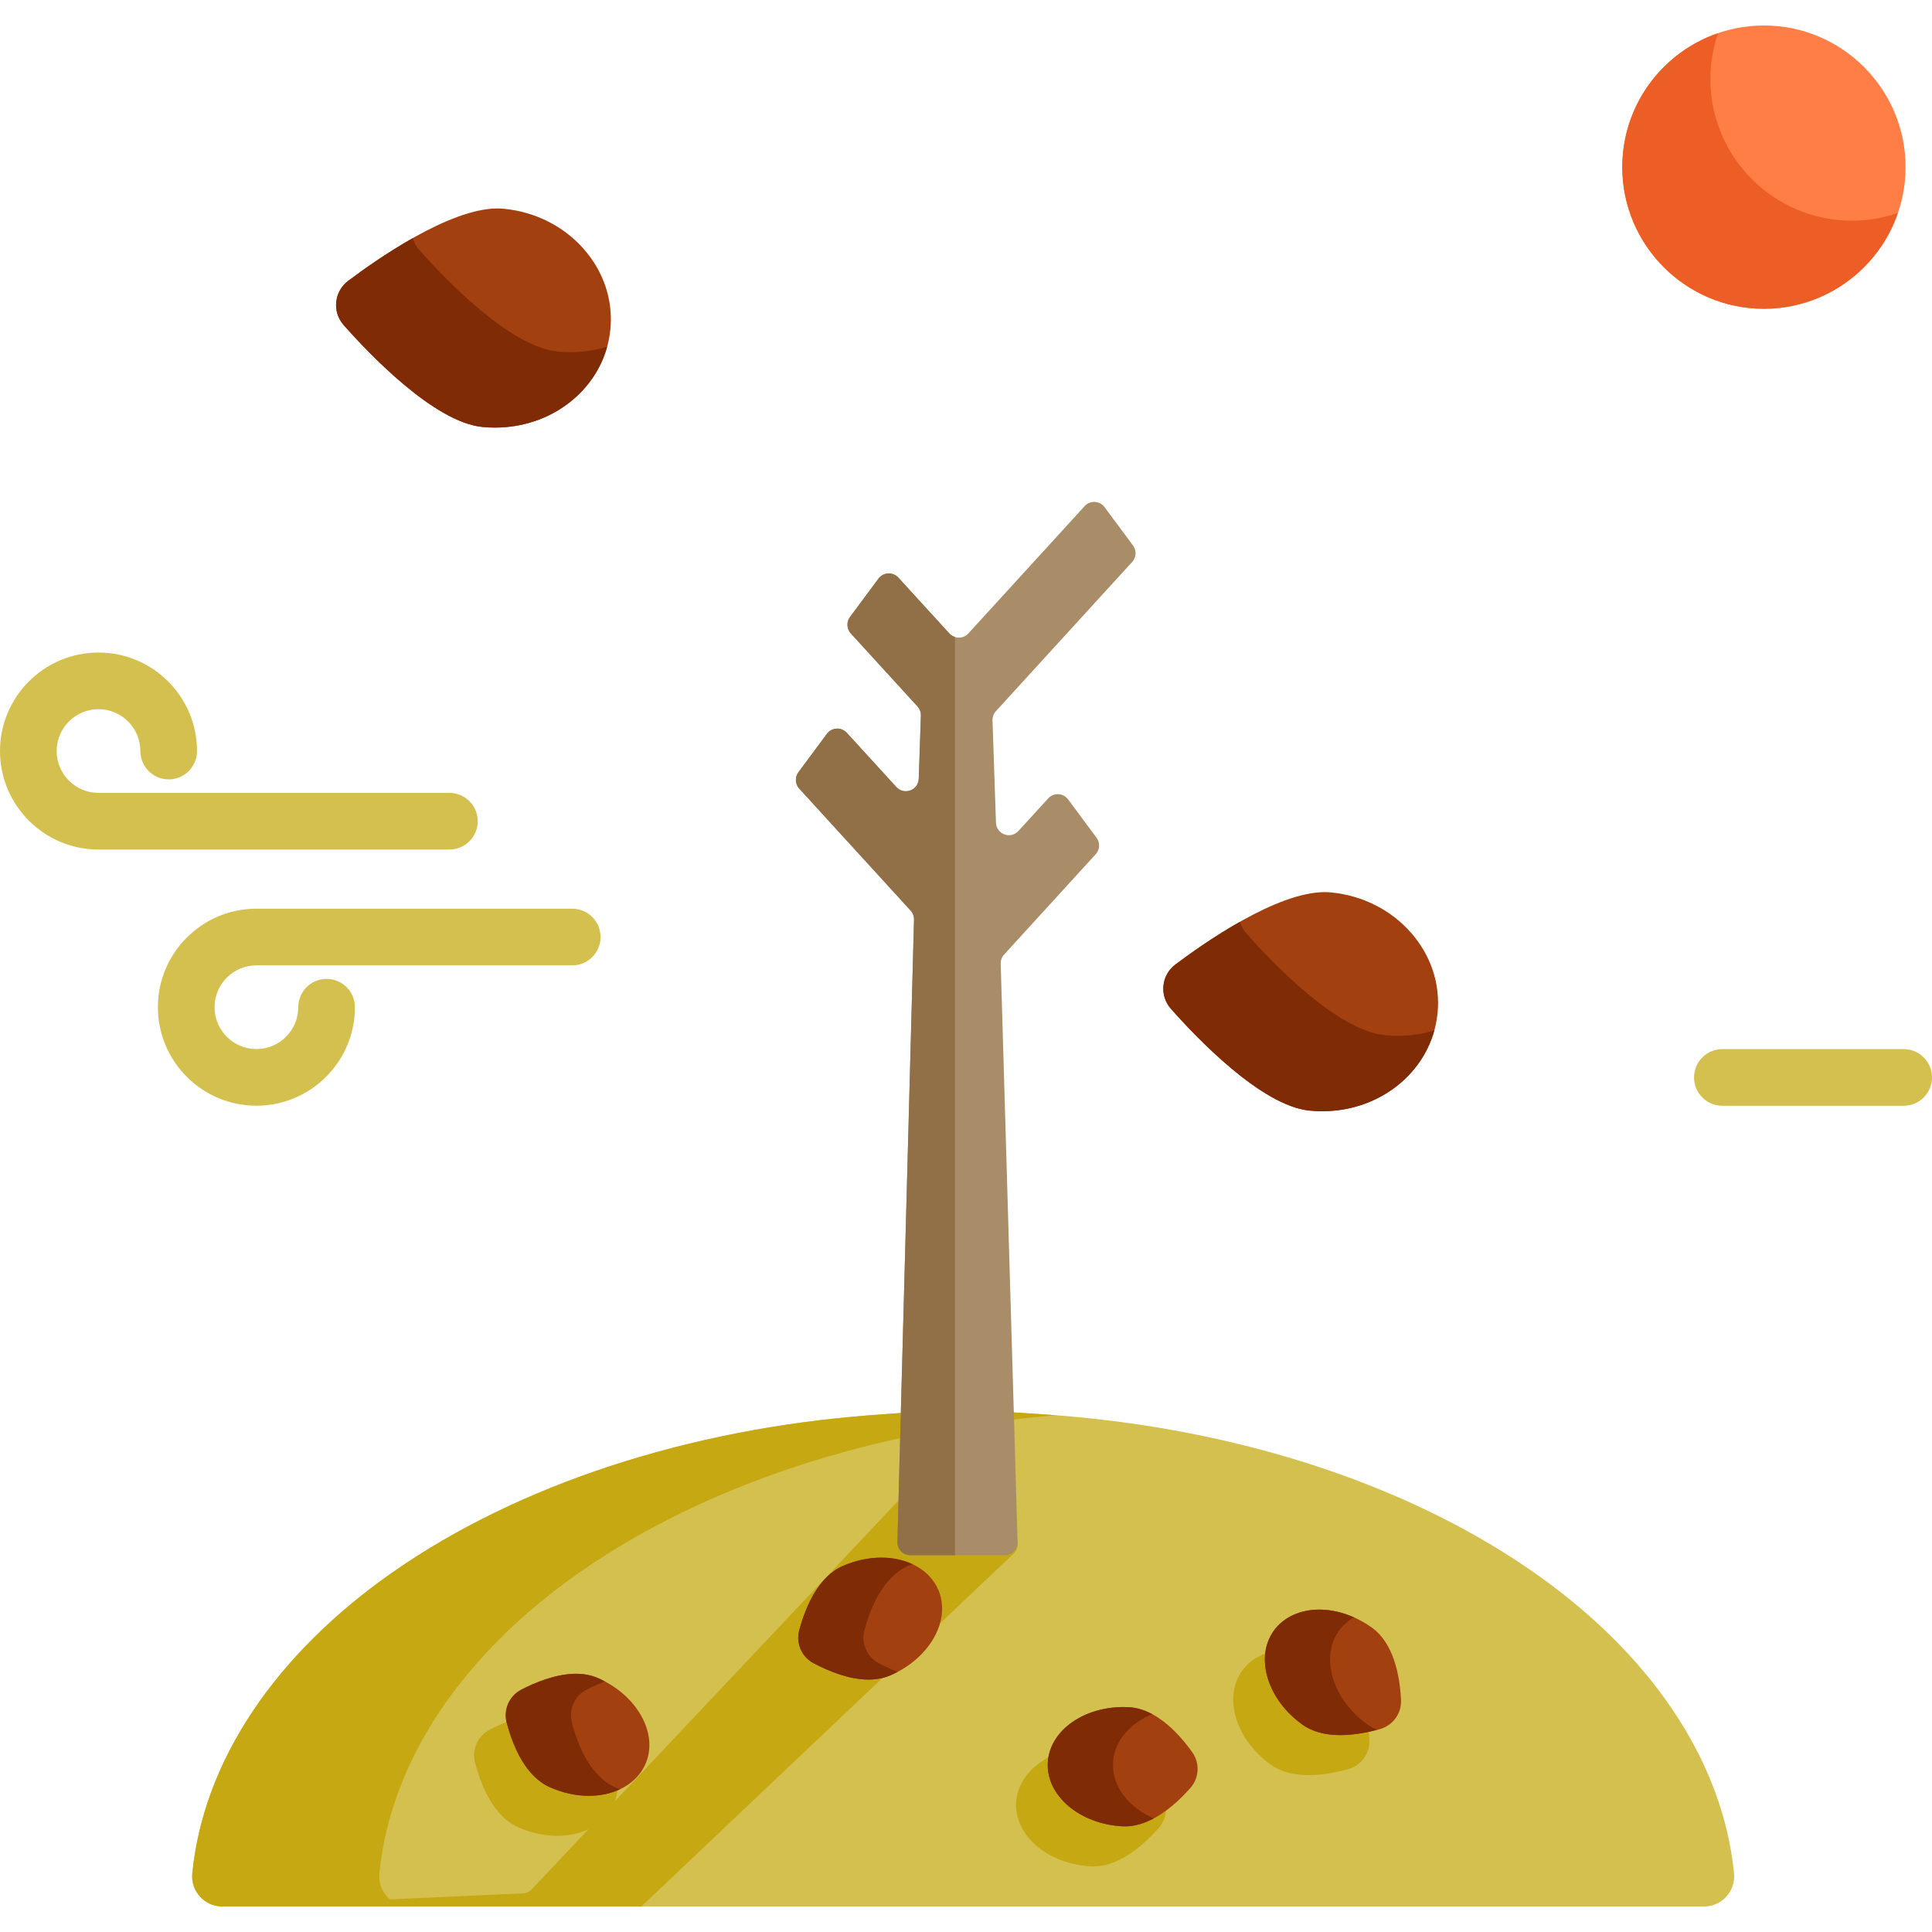 <?xml version="1.0" encoding="iso-8859-1"?>
<!-- Generator: Adobe Illustrator 19.0.0, SVG Export Plug-In . SVG Version: 6.00 Build 0)  -->
<svg version="1.1" id="Capa_1" xmlns="http://www.w3.org/2000/svg" xmlns:xlink="http://www.w3.org/1999/xlink" x="0px" y="0px"
	 viewBox="0 0 512 512" style="enable-background:new 0 0 512 512;" xml:space="preserve">
<path style="fill:#A3400F;" d="M350.398,294.491c-1.122,0-2.26-0.058-3.382-0.17c-12.764-1.289-29.937-19.313-36.728-27.002l0,0
	c-3.089-3.497-2.545-8.885,1.18-11.694h0.001c7.657-5.775,26.841-19.205,39.572-19.205c0.62,0,1.232,0.03,1.821,0.09
	c8.273,0.836,15.757,4.625,21.066,10.666c5.318,6.054,7.817,13.643,7.037,21.372C379.469,283.338,366.328,294.491,350.398,294.491
	C350.397,294.491,350.399,294.491,350.398,294.491z"/>
<path style="fill:#FF7E45;" d="M467.457,81.829c-20.698,0-37.537-16.838-37.537-37.537s16.838-37.537,37.537-37.537
	c20.698,0,37.537,16.838,37.537,37.537S488.155,81.829,467.457,81.829z"/>
<path style="fill:#ED5E26;" d="M490.802,58.484c-20.698,0-37.537-16.838-37.537-37.537c0-4.255,0.722-8.342,2.032-12.158
	c-14.746,5.063-25.378,19.061-25.378,35.504c0,20.698,16.838,37.537,37.537,37.537c16.443,0,30.441-10.631,35.505-25.379
	C499.144,57.762,495.057,58.484,490.802,58.484z"/>
<path style="fill:#D3C04F;" d="M459.539,496.445c-2.959-29.87-22.127-58.419-53.974-80.388c-33.851-23.353-79.703-38-129.108-41.244
	l-8.786-0.578h-27.939l-0.088,0.134l-8.759,0.662c-48.555,3.674-93.552,18.429-126.704,41.549
	c-31.385,21.886-50.285,50.25-53.22,79.866l0,0c-0.467,4.712,3.234,8.798,7.969,8.798h392.641
	C456.305,505.243,460.006,501.157,459.539,496.445L459.539,496.445z"/>
<g>
	<path style="fill:#C6A812;" d="M100.541,496.445c2.936-29.616,21.836-57.98,53.22-79.866
		c33.041-23.044,77.853-37.774,126.224-41.509c-1.175-0.09-2.35-0.18-3.529-0.257l-8.786-0.578h-27.939l-0.088,0.134l-8.759,0.662
		c-48.555,3.674-93.552,18.429-126.704,41.549c-31.385,21.886-50.285,50.25-53.22,79.866c-0.467,4.712,3.234,8.798,7.969,8.798
		h49.58C103.775,505.243,100.075,501.157,100.541,496.445z"/>
	<path style="fill:#C6A812;" d="M346.796,470.43c-4.089,0-7.474-0.944-10.064-2.805c-4.456-3.203-7.699-7.541-9.133-12.214
		c-1.448-4.721-0.88-9.221,1.601-12.67c2.546-3.541,6.938-5.572,12.049-5.572c4.695,0,9.644,1.7,13.939,4.786
		c5.719,4.112,7.338,12.491,7.69,18.795l0.017,0.307c0.2,3.592-2.136,6.834-5.605,7.782l-0.296,0.081
		C354.47,469.609,350.655,470.43,346.796,470.43L346.796,470.43z"/>
	<path style="fill:#C6A812;" d="M289.738,494.617c-0.205,0-0.41-0.005-0.613-0.015c-11.389-0.579-20.278-8.129-19.836-16.834
		c0.215-4.244,2.581-8.115,6.659-10.901c3.661-2.499,8.415-3.876,13.388-3.876c0.457,0,0.916,0.012,1.376,0.035
		c7.028,0.357,12.929,6.522,16.64,11.63l0.181,0.249c2.114,2.91,1.908,6.902-0.495,9.579l-0.205,0.229
		C302.777,489.231,296.518,494.617,289.738,494.617L289.738,494.617z"/>
	<path style="fill:#C6A812;" d="M147.668,486.519c-3.398,0-6.959-0.779-10.298-2.255c-6.444-2.851-9.751-10.72-11.39-16.821
		l-0.079-0.295c-0.932-3.467,0.681-7.116,3.872-8.761l0.272-0.14c2.952-1.521,8.719-4.072,14.179-4.072
		c2.169,0,4.163,0.394,5.925,1.172c5.024,2.22,9.09,5.798,11.452,10.076c2.388,4.323,2.757,8.845,1.038,12.73
		C160.358,483.312,154.621,486.519,147.668,486.519z"/>
	<path style="fill:#C6A812;" d="M169.957,505.243l98.709-93.565c1.398-1.326,1.428-3.544,0.066-4.907l-17.689-17.689
		c-1.365-1.364-3.588-1.332-4.912,0.071l-105.205,111.53c-0.61,0.647-1.447,1.03-2.335,1.07l-35.983,1.633
		c-1.253,0.056-2.337,0.79-2.886,1.857L169.957,505.243L169.957,505.243z"/>
</g>
<g>
	<path style="fill:#A3400F;" d="M355.182,459.824c-4.089,0-7.474-0.944-10.064-2.805c-4.456-3.203-7.7-7.541-9.133-12.214
		c-1.448-4.721-0.88-9.221,1.601-12.67c2.545-3.541,6.938-5.572,12.049-5.572c4.695,0,9.644,1.7,13.939,4.786
		c5.719,4.112,7.338,12.491,7.69,18.795l0.017,0.307c0.2,3.592-2.136,6.834-5.605,7.782l-0.296,0.081
		C362.857,459.003,359.042,459.824,355.182,459.824C355.183,459.824,355.183,459.824,355.182,459.824z"/>
	<path style="fill:#A3400F;" d="M298.125,484.01c-0.205,0-0.41-0.005-0.613-0.015c-11.389-0.579-20.278-8.129-19.836-16.834
		c0.215-4.244,2.581-8.115,6.659-10.901c3.661-2.499,8.415-3.876,13.388-3.876c0.457,0,0.916,0.012,1.376,0.035
		c7.028,0.357,12.929,6.522,16.64,11.63l0.181,0.249c2.114,2.91,1.908,6.902-0.495,9.579l-0.205,0.229
		C311.163,478.624,304.905,484.01,298.125,484.01L298.125,484.01z"/>
	<path style="fill:#A3400F;" d="M230.178,445.107c-5.223,0-10.655-2.28-14.293-4.194l-0.271-0.142
		c-3.178-1.672-4.761-5.333-3.799-8.794l0.082-0.296c1.693-6.088,5.068-13.931,11.535-16.723c3.284-1.418,6.785-2.168,10.121-2.168
		c7.046,0,12.83,3.255,15.095,8.495c1.685,3.901,1.277,8.418-1.147,12.721c-2.399,4.257-6.496,7.8-11.535,9.976
		C234.237,444.728,232.29,445.107,230.178,445.107z"/>
	<path style="fill:#A3400F;" d="M156.055,475.911c-3.398,0-6.959-0.779-10.298-2.255c-6.444-2.851-9.751-10.72-11.39-16.821
		l-0.079-0.295c-0.932-3.467,0.681-7.116,3.872-8.761l0.272-0.14c2.952-1.521,8.719-4.072,14.179-4.072
		c2.169,0,4.163,0.394,5.925,1.172c5.024,2.22,9.09,5.798,11.452,10.076c2.388,4.323,2.757,8.845,1.038,12.73
		C168.745,472.706,163.007,475.911,156.055,475.911z"/>
</g>
<g>
	<path style="fill:#7F2B05;" d="M362.394,457.019c-4.456-3.203-7.7-7.541-9.133-12.214c-1.448-4.721-0.88-9.221,1.601-12.67
		c1.033-1.438,2.383-2.612,3.95-3.516c-3.002-1.335-6.141-2.056-9.176-2.056c-5.111,0-9.502,2.031-12.049,5.572
		c-2.48,3.449-3.048,7.95-1.601,12.67c1.433,4.673,4.677,9.011,9.133,12.214c2.589,1.86,5.975,2.805,10.064,2.805l0,0
		c3.646,0,7.238-0.732,9.751-1.394C364.021,458.038,363.168,457.574,362.394,457.019z"/>
	<path style="fill:#7F2B05;" d="M294.951,467.161c0.215-4.244,2.581-8.115,6.659-10.901c1.146-0.783,2.41-1.441,3.745-1.996
		c-1.952-1.046-4.048-1.732-6.256-1.845c-0.459-0.023-0.918-0.035-1.376-0.035c-4.973,0-9.727,1.376-13.388,3.876
		c-4.079,2.785-6.443,6.655-6.659,10.901c-0.441,8.706,8.447,16.256,19.836,16.834c0.202,0.01,0.407,0.015,0.613,0.015
		c2.661,0,5.239-0.837,7.637-2.118C299.073,478.967,294.637,473.365,294.951,467.161z"/>
	<path style="fill:#7F2B05;" d="M233.16,440.912l-0.271-0.143c-3.178-1.672-4.761-5.333-3.799-8.794l0.082-0.295
		c1.693-6.088,5.068-13.931,11.535-16.723c0.362-0.156,0.729-0.301,1.095-0.441c-2.392-1.115-5.202-1.727-8.249-1.727
		c-3.336,0-6.837,0.75-10.121,2.168c-6.468,2.793-9.843,10.635-11.535,16.723l-0.082,0.295c-0.961,3.46,0.621,7.122,3.799,8.794
		l0.271,0.143c3.638,1.914,9.071,4.194,14.293,4.194c2.112,0,4.06-0.379,5.787-1.125c0.653-0.281,1.287-0.589,1.907-0.915
		C236.121,442.389,234.515,441.626,233.16,440.912z"/>
	<path style="fill:#7F2B05;" d="M163.032,473.656c-6.444-2.851-9.751-10.72-11.39-16.821l-0.079-0.295
		c-0.932-3.467,0.681-7.116,3.872-8.761l0.272-0.14c1.157-0.596,2.75-1.349,4.582-2.046c-0.571-0.302-1.154-0.59-1.754-0.855
		c-1.762-0.778-3.756-1.172-5.925-1.172c-5.46,0-11.227,2.552-14.179,4.072l-0.272,0.14c-3.192,1.645-4.805,5.293-3.872,8.761
		l0.079,0.295c1.64,6.101,4.946,13.971,11.39,16.821c3.339,1.476,6.901,2.255,10.298,2.255c3.041,0,5.849-0.614,8.237-1.735
		C163.87,474.014,163.45,473.84,163.032,473.656z"/>
</g>
<path style="fill:#A88D68;" d="M237.813,408.637l4.412-164.918c0.024-0.886-0.297-1.747-0.895-2.4l-29.521-32.324
	c-1.105-1.21-1.198-3.034-0.221-4.349l7.547-10.172c1.283-1.73,3.826-1.859,5.278-0.268l13.114,14.359
	c2.07,2.266,5.847,0.875,5.951-2.193l0.567-16.721c0.03-0.894-0.29-1.765-0.894-2.425l-17.679-19.361
	c-1.105-1.21-1.198-3.034-0.221-4.35l7.548-10.169c1.283-1.729,3.826-1.858,5.278-0.268l13.501,14.782
	c1.358,1.486,3.7,1.486,5.057,0l30.806-33.732c1.452-1.591,3.995-1.461,5.278,0.268l7.548,10.169c0.977,1.316,0.884,3.14-0.221,4.35
	l-36.126,39.559c-0.604,0.661-0.924,1.531-0.894,2.425l0.919,27.121c0.104,3.068,3.881,4.46,5.951,2.193l7.886-8.634
	c1.452-1.591,3.995-1.461,5.278,0.268l7.547,10.171c0.977,1.316,0.884,3.14-0.221,4.35l-24.29,26.598
	c-0.6,0.657-0.92,1.52-0.894,2.409l4.472,153.254c0.056,1.93-1.492,3.524-3.422,3.524h-25.017
	C239.309,412.152,237.761,410.562,237.813,408.637z"/>
<g>
	<path style="fill:#D3C04F;" d="M67.953,293.026c-14.395,0-26.106-11.71-26.106-26.105c0-14.395,11.711-26.106,26.106-26.106h83.695
		c4.146,0,7.507,3.36,7.507,7.507c0,4.147-3.361,7.507-7.507,7.507H67.953c-6.116,0-11.092,4.976-11.092,11.092
		c0,6.115,4.976,11.091,11.092,11.091s11.092-4.976,11.092-11.091c0-4.147,3.361-7.507,7.507-7.507c4.146,0,7.507,3.36,7.507,7.507
		C94.06,281.315,82.348,293.026,67.953,293.026z"/>
	<path style="fill:#D3C04F;" d="M119.1,225.14H26.106C11.711,225.14,0,213.429,0,199.034s11.711-26.105,26.106-26.105
		s26.106,11.71,26.106,26.105c0,4.147-3.361,7.507-7.507,7.507s-7.507-3.36-7.507-7.507c0-6.115-4.976-11.091-11.092-11.091
		s-11.092,4.975-11.092,11.091c0,6.116,4.976,11.092,11.092,11.092H119.1c4.146,0,7.507,3.36,7.507,7.507
		C126.608,221.78,123.246,225.14,119.1,225.14z"/>
</g>
<path style="fill:#A3400F;" d="M131.17,113.313c-1.116,0-2.248-0.057-3.364-0.169c-12.769-1.289-29.943-19.313-36.734-27.002l0,0
	c-3.089-3.497-2.544-8.886,1.181-11.694l0,0c7.656-5.774,26.842-19.203,39.59-19.203c0.608,0,1.209,0.029,1.786,0.087
	c8.289,0.837,15.773,4.626,21.083,10.667c5.318,6.054,7.817,13.643,7.037,21.372C160.255,102.16,147.109,113.313,131.17,113.313
	C131.17,113.313,131.171,113.313,131.17,113.313z"/>
<g>
	<path style="fill:#7F2B05;" d="M370.379,274.511C370.378,274.511,370.38,274.511,370.379,274.511c-1.123,0-2.261-0.058-3.383-0.17
		c-12.764-1.289-29.937-19.313-36.728-27.002l0,0c-0.808-0.915-1.36-1.959-1.68-3.051c-7.043,3.983-13.425,8.55-17.121,11.337l0,0
		c-3.726,2.81-4.269,8.197-1.18,11.694l0,0c6.791,7.69,23.963,25.713,36.728,27.002c1.122,0.112,2.26,0.17,3.382,0.17
		c0.001,0,0,0,0,0c14.265,0,26.287-8.947,29.717-21.438C377.054,273.998,373.781,274.511,370.379,274.511z"/>
	<path style="fill:#7F2B05;" d="M151.152,93.333C151.151,93.333,151.152,93.333,151.152,93.333c-1.116,0-2.248-0.057-3.364-0.169
		c-12.769-1.289-29.943-19.313-36.734-27.002l0,0c-0.807-0.914-1.359-1.957-1.679-3.048c-7.045,3.982-13.426,8.548-17.121,11.334
		c-3.726,2.81-4.27,8.197-1.181,11.694l0,0c6.791,7.69,23.963,25.713,36.734,27.002c1.116,0.112,2.248,0.169,3.364,0.169
		c0.001,0,0,0,0,0c14.273,0,26.301-8.949,29.731-21.44C157.836,92.819,154.559,93.333,151.152,93.333z"/>
</g>
<path style="fill:#D3C04F;" d="M504.493,293.036h-48.047c-4.146,0-7.507-3.36-7.507-7.507s3.361-7.507,7.507-7.507h48.047
	c4.146,0,7.507,3.36,7.507,7.507S508.639,293.036,504.493,293.036z"/>
<path style="fill:#916F47;" d="M253.077,168.797c-0.554-0.175-1.076-0.476-1.498-0.939l-13.501-14.783
	c-1.452-1.59-3.994-1.46-5.278,0.268l-7.548,10.169c-0.977,1.315-0.884,3.14,0.221,4.35l17.679,19.361
	c0.604,0.661,0.924,1.531,0.894,2.424l-0.567,16.722c-0.104,3.067-3.881,4.46-5.951,2.193l-13.114-14.359
	c-1.452-1.591-3.995-1.46-5.278,0.269l-7.547,10.172c-0.977,1.315-0.884,3.139,0.221,4.349l29.521,32.324
	c0.598,0.655,0.918,1.515,0.895,2.4l-4.412,164.917c-0.052,1.927,1.496,3.516,3.423,3.516h11.841V168.797z"/>
<g>
</g>
<g>
</g>
<g>
</g>
<g>
</g>
<g>
</g>
<g>
</g>
<g>
</g>
<g>
</g>
<g>
</g>
<g>
</g>
<g>
</g>
<g>
</g>
<g>
</g>
<g>
</g>
<g>
</g>
</svg>

